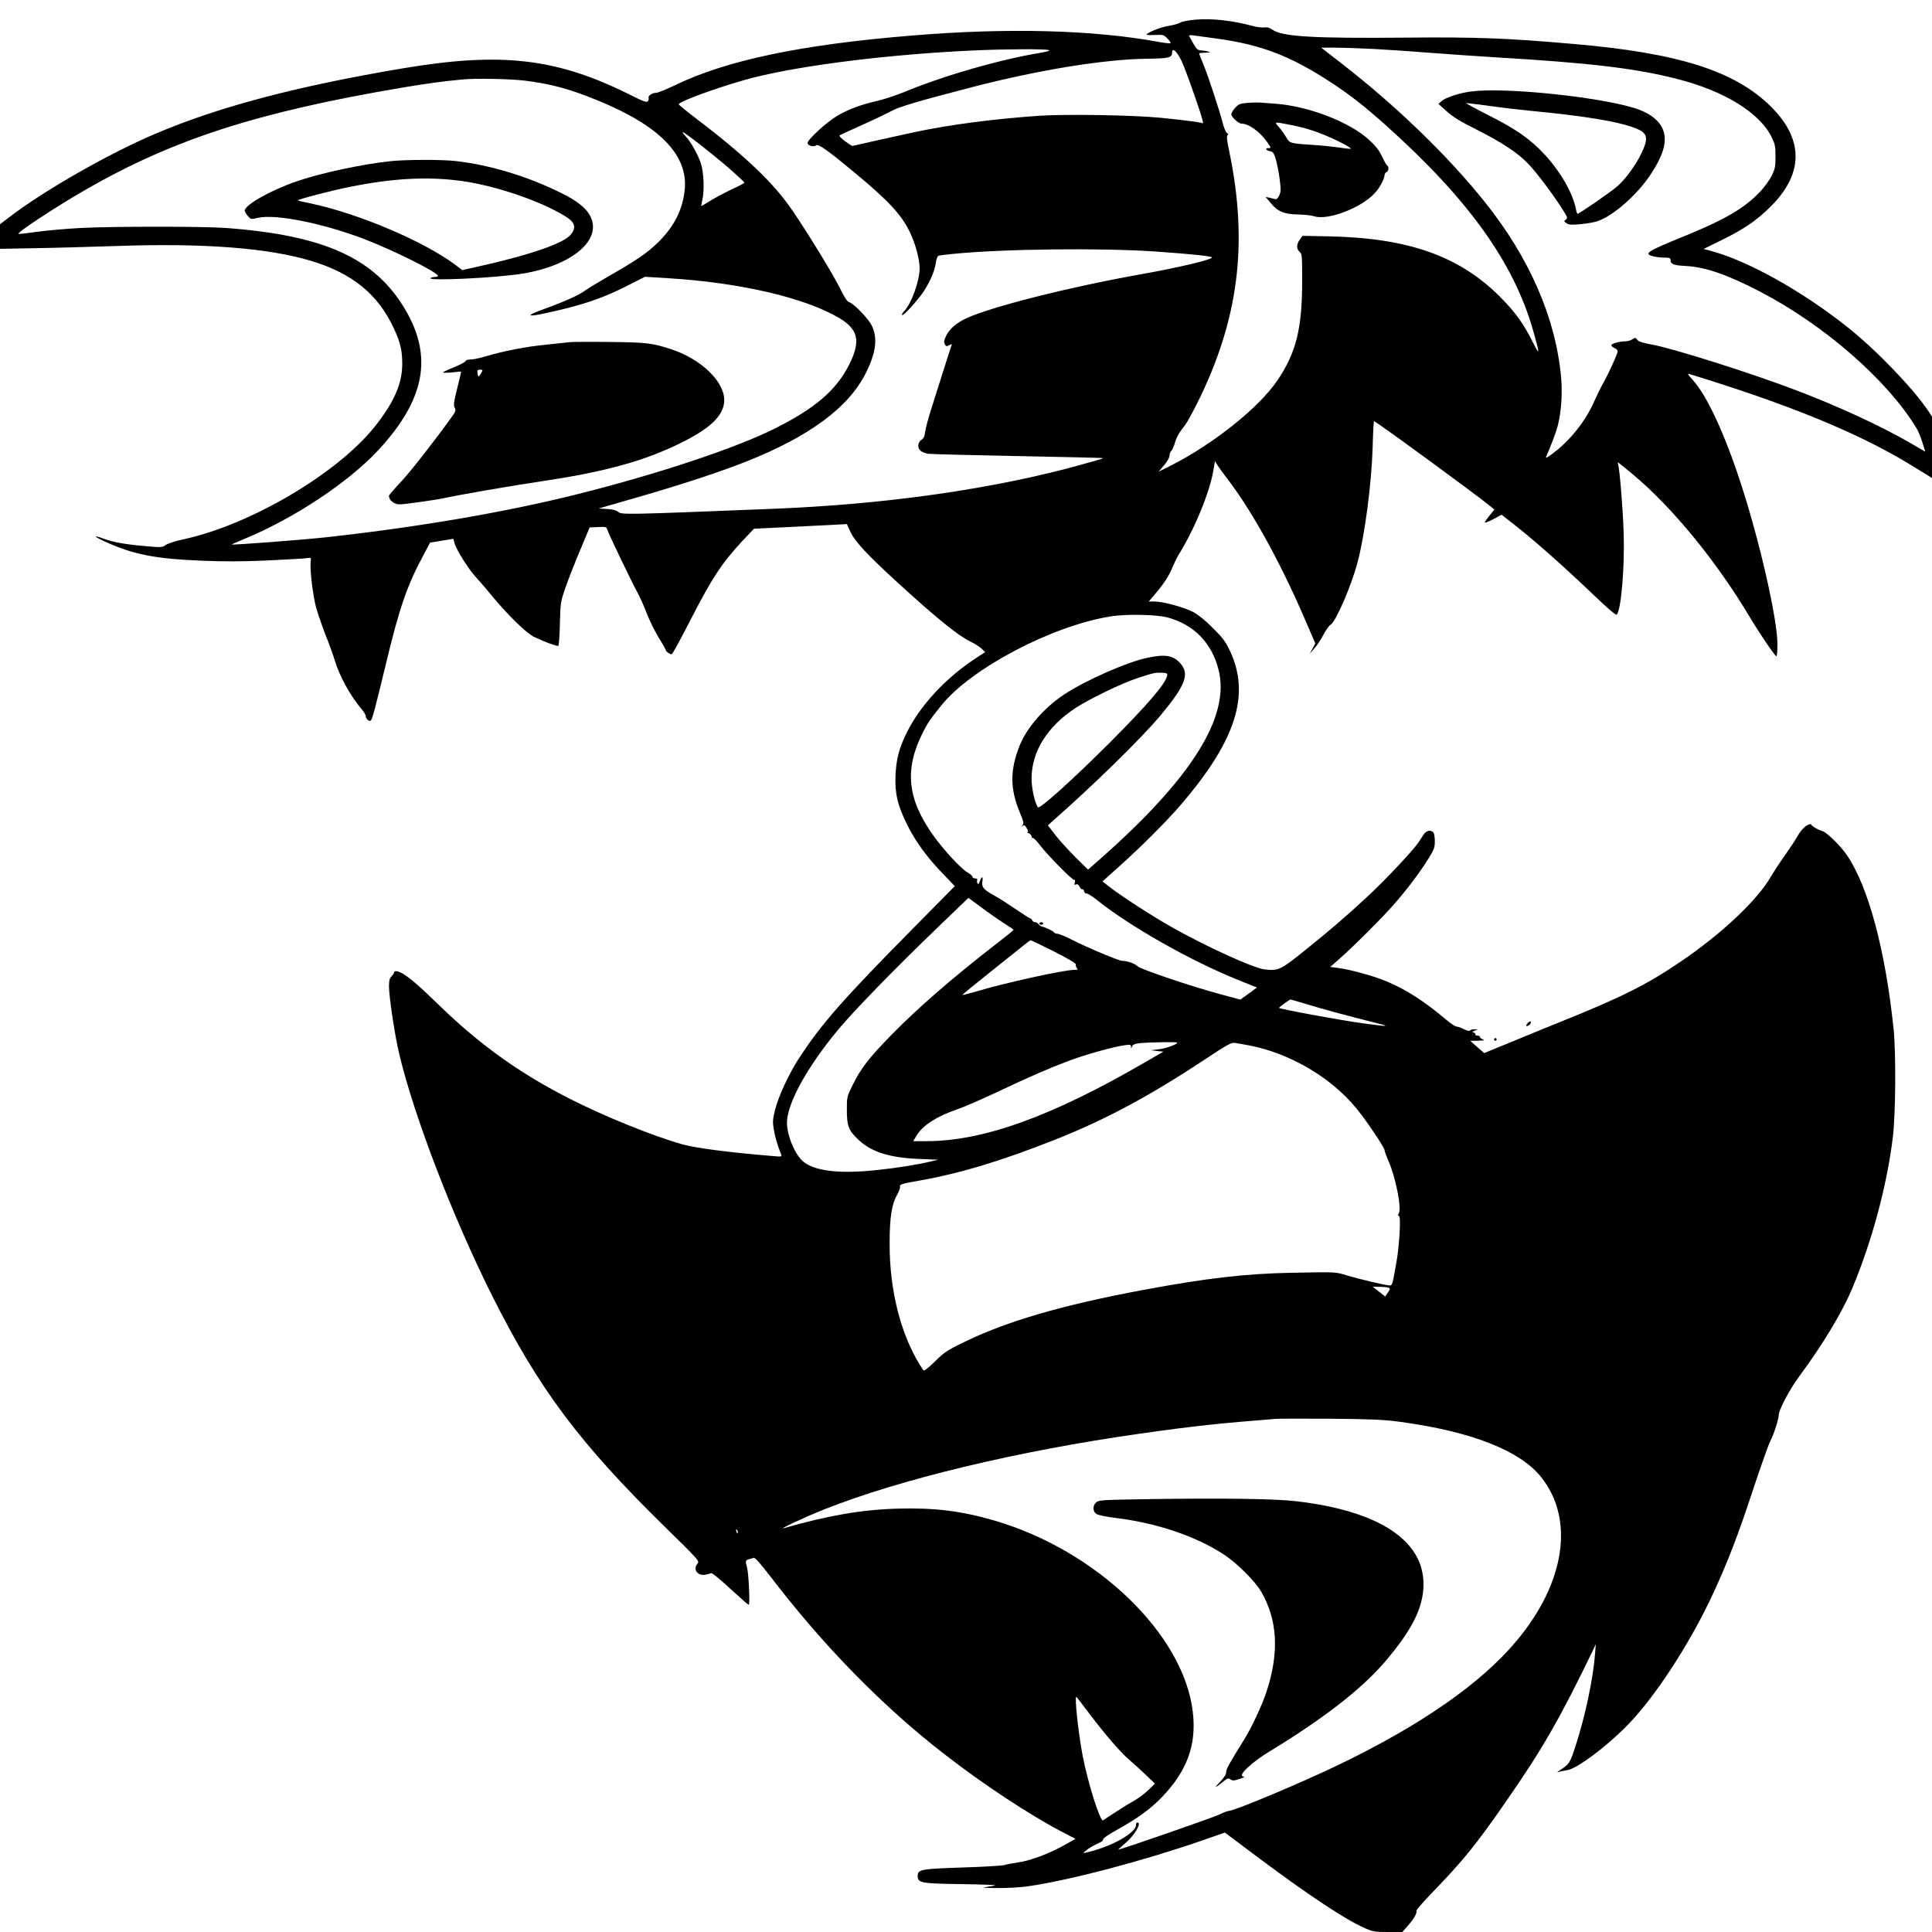 <?xml version="1.0" standalone="no"?>
<!DOCTYPE svg PUBLIC "-//W3C//DTD SVG 20010904//EN"
 "http://www.w3.org/TR/2001/REC-SVG-20010904/DTD/svg10.dtd">
<svg version="1.0" xmlns="http://www.w3.org/2000/svg"
 width="1500pt" height="1500pt" viewBox="0 0 1500 1500"
 preserveAspectRatio="xMidYMid meet">
<g transform="translate(0,1500) scale(0.1,-0.1)"
fill="#000000" stroke="none">
<path d="M9287 14848 c-56 -5 -107 -14 -120 -22 -12 -8 -52 -20 -89 -26 -36
-5 -95 -24 -130 -40 -68 -33 -65 -35 42 -31 39 2 49 -2 74 -28 16 -17 27 -33
24 -36 -3 -4 -43 1 -89 9 -508 94 -1174 112 -1919 50 -860 -70 -1440 -192
-1840 -386 -69 -33 -136 -60 -149 -59 -27 1 -64 -26 -55 -41 3 -5 0 -15 -6
-23 -10 -12 -30 -5 -130 45 -576 289 -1003 339 -1775 209 -819 -138 -1423
-297 -1915 -506 -359 -152 -860 -437 -1131 -644 l-79 -60 0 -96 0 -95 263 5
c144 2 432 10 639 17 679 24 1182 -15 1515 -116 321 -97 519 -259 643 -528 49
-105 64 -172 63 -278 -2 -153 -67 -297 -217 -485 -291 -361 -956 -754 -1472
-868 -67 -14 -131 -35 -147 -46 -27 -20 -34 -20 -160 -9 -159 14 -253 31 -326
59 -83 31 -74 16 14 -24 220 -100 386 -133 745 -148 192 -8 321 -7 525 2 149
7 284 15 301 18 30 5 30 4 26 -31 -7 -60 17 -256 42 -352 14 -49 47 -146 74
-215 28 -68 60 -158 72 -199 36 -119 123 -277 206 -374 19 -22 34 -47 34 -57
0 -21 28 -45 39 -33 13 14 33 91 116 434 104 435 165 613 288 841 l56 106 91
15 90 15 10 -37 c13 -49 111 -204 164 -260 23 -25 76 -85 116 -135 134 -162
277 -302 339 -331 85 -40 163 -68 185 -69 5 0 11 76 13 169 4 167 5 172 43
283 22 63 62 166 89 231 27 64 60 144 74 177 l25 60 65 3 c61 3 66 1 72 -20 9
-31 189 -406 234 -488 20 -36 53 -110 73 -164 21 -54 63 -139 93 -188 30 -48
55 -93 55 -98 0 -8 31 -30 44 -30 7 0 56 90 154 280 159 311 240 433 396 600
l90 95 230 11 c127 6 290 14 361 18 l130 7 29 -63 c35 -74 133 -179 366 -392
296 -271 471 -413 564 -457 32 -15 71 -40 87 -55 l28 -27 -72 -47 c-233 -152
-430 -364 -536 -576 -60 -122 -82 -204 -88 -329 -7 -142 15 -237 91 -390 66
-131 149 -246 276 -378 l93 -97 -309 -313 c-556 -562 -727 -756 -901 -1024
-77 -118 -160 -297 -185 -398 -19 -78 -20 -94 -10 -156 10 -60 30 -126 57
-192 7 -18 3 -19 -71 -12 -332 27 -596 62 -699 91 -231 66 -604 217 -875 355
-385 196 -691 415 -1005 719 -157 153 -227 213 -285 249 -37 22 -70 28 -70 11
0 -5 -9 -19 -20 -30 -15 -15 -20 -33 -20 -77 0 -81 46 -387 80 -528 115 -482
413 -1258 716 -1865 366 -732 683 -1156 1358 -1816 246 -241 258 -255 243
-272 -40 -44 -3 -99 58 -88 20 4 42 9 48 12 7 2 73 -52 147 -121 74 -68 139
-125 143 -125 11 0 0 246 -13 290 -14 50 -13 57 14 64 13 3 30 8 38 11 9 4 50
-42 122 -135 417 -547 884 -1024 1367 -1396 295 -229 651 -463 891 -589 l118
-62 -82 -46 c-118 -67 -272 -125 -365 -137 -43 -6 -89 -15 -103 -20 -14 -5
-159 -14 -322 -19 -330 -11 -353 -15 -353 -66 0 -54 26 -59 333 -63 150 -2
271 -7 268 -9 -3 -3 -31 -9 -63 -13 -46 -6 -29 -8 81 -9 81 0 182 5 245 15
326 48 887 196 1343 354 l178 62 272 -204 c385 -287 665 -472 808 -535 70 -31
82 -33 187 -33 l111 0 42 48 c47 53 73 98 67 115 -2 7 50 68 117 137 245 253
343 374 573 705 290 417 423 649 687 1195 l16 35 -6 -75 c-15 -194 -76 -484
-150 -711 -45 -140 -50 -146 -129 -197 -19 -13 -19 -13 5 -7 14 3 41 9 60 12
75 13 291 173 455 338 218 217 500 650 680 1042 112 243 191 449 306 798 60
182 120 350 133 375 27 51 66 171 66 204 0 39 85 199 157 297 182 245 334 497
411 680 154 364 272 801 318 1179 22 181 25 653 6 840 -64 615 -196 1105 -362
1350 -48 71 -158 179 -190 187 -32 8 -90 43 -90 54 0 4 -16 -1 -35 -12 -21
-13 -47 -43 -67 -77 -17 -32 -64 -102 -103 -157 -39 -55 -86 -127 -105 -159
-103 -183 -385 -448 -704 -664 -267 -181 -466 -280 -966 -480 -96 -39 -261
-106 -366 -150 l-191 -78 -54 47 -54 48 60 1 c46 1 55 3 38 10 -13 5 -23 14
-23 20 0 5 -9 10 -21 10 -11 0 -18 4 -14 9 3 5 -3 11 -12 14 -15 3 -14 6 7 15
l25 11 -25 0 c-15 1 -30 -3 -36 -9 -7 -7 -23 -3 -49 10 -22 11 -47 20 -57 20
-9 0 -45 24 -80 53 -167 142 -312 235 -463 298 -101 42 -285 93 -379 104 l-58
8 63 55 c109 95 347 332 433 432 105 121 195 240 263 348 48 77 53 91 53 142
0 31 -5 61 -12 68 -22 22 -55 13 -77 -20 -11 -18 -29 -46 -40 -61 -39 -59
-252 -285 -381 -406 -178 -165 -298 -269 -504 -434 -185 -149 -201 -156 -310
-143 -86 10 -460 181 -726 332 -147 83 -381 235 -473 306 l-57 45 127 114
c166 147 376 358 484 484 427 499 539 855 377 1194 -33 70 -56 101 -132 176
-59 59 -113 102 -153 124 -72 37 -234 81 -300 81 l-44 0 49 58 c69 80 110 144
138 214 14 33 35 76 48 96 122 197 240 484 267 653 l12 69 18 -30 c11 -17 41
-58 67 -93 194 -248 418 -652 612 -1102 l82 -190 -21 -40 -22 -40 35 40 c20
22 52 70 71 107 20 37 45 73 56 78 39 21 161 302 208 480 57 212 110 616 118
893 3 114 8 207 11 207 14 0 807 -580 905 -662 l29 -24 -42 -53 c-37 -47 -39
-52 -19 -46 13 4 45 19 71 33 l46 26 56 -44 c180 -138 400 -332 680 -599 91
-87 152 -139 158 -133 35 35 63 370 54 642 -7 194 -31 487 -43 525 -7 23 -10
26 112 -76 306 -254 651 -675 911 -1111 67 -113 189 -294 205 -303 5 -4 9 35
9 95 0 192 -138 799 -282 1240 -128 394 -264 687 -376 811 -40 44 -43 51 -22
44 762 -233 1297 -452 1696 -693 71 -43 141 -86 157 -96 l27 -18 0 239 0 239
-27 41 c-117 175 -397 467 -620 646 -356 285 -789 527 -1077 601 l-49 13 134
66 c178 87 275 153 385 262 258 255 260 522 5 776 -280 278 -718 418 -1536
488 -518 45 -742 54 -1295 49 -735 -7 -969 8 -1043 63 -20 14 -39 20 -60 16
-17 -2 -54 2 -82 9 -162 44 -317 62 -448 52z m163 -148 c344 -47 576 -137 890
-344 152 -100 255 -182 420 -329 641 -574 994 -1067 1144 -1596 52 -183 52
-198 -2 -91 -73 148 -137 236 -256 356 -317 317 -714 457 -1331 469 l-202 4
-21 -29 c-27 -36 -28 -72 -2 -95 19 -17 20 -31 20 -228 0 -368 -47 -556 -192
-770 -144 -213 -499 -496 -832 -664 l-90 -45 42 50 c25 29 42 60 42 75 0 13 6
30 14 36 7 6 19 33 27 59 13 48 32 82 81 143 14 19 55 93 91 164 324 650 400
1243 251 1959 -19 89 -22 121 -13 126 8 6 7 10 -4 16 -8 5 -23 37 -32 72 -26
103 -114 370 -151 460 -19 45 -34 84 -34 87 0 3 21 5 48 6 38 1 42 2 22 9 -14
4 -38 8 -55 9 -25 1 -35 9 -60 53 -16 29 -32 56 -33 61 -2 4 13 5 35 2 21 -3
103 -14 183 -25z m1215 -80 c105 -6 303 -19 440 -30 138 -11 365 -26 505 -35
741 -44 1082 -85 1404 -166 372 -94 648 -263 742 -456 25 -51 29 -69 29 -148
0 -79 -4 -97 -29 -149 -16 -32 -57 -89 -92 -126 -119 -125 -270 -214 -576
-339 -299 -122 -327 -139 -259 -159 21 -7 61 -12 90 -12 43 0 51 -3 51 -19 0
-32 24 -41 116 -46 152 -7 325 -67 579 -199 498 -259 985 -684 1214 -1059 13
-21 34 -71 46 -111 l23 -73 -112 65 c-225 131 -554 284 -888 411 -344 132
-961 327 -1123 356 -73 13 -104 23 -113 37 -13 18 -16 18 -38 4 -13 -9 -38
-16 -56 -16 -44 0 -108 -18 -108 -31 0 -5 11 -15 25 -21 14 -6 25 -18 25 -25
0 -18 -75 -182 -113 -248 -16 -27 -46 -89 -67 -136 -54 -125 -142 -248 -249
-347 -58 -54 -136 -110 -128 -91 37 83 79 195 91 242 28 109 38 254 26 381
-42 458 -246 926 -593 1359 -286 358 -689 747 -1112 1075 l-157 122 108 0 c60
0 195 -5 299 -10z m-2522 -9 c13 -4 -8 -11 -60 -20 -320 -53 -746 -175 -1059
-304 -62 -26 -159 -58 -216 -71 -133 -31 -225 -66 -312 -118 -79 -47 -226
-182 -226 -208 0 -21 48 -34 68 -18 15 13 95 -44 297 -212 266 -221 364 -327
430 -464 42 -87 75 -210 75 -279 0 -96 -63 -272 -117 -329 -15 -15 -24 -31
-20 -34 8 -8 78 65 143 148 58 74 111 187 119 253 4 31 13 56 21 59 8 3 60 10
116 15 393 39 1150 47 1573 18 270 -19 435 -36 435 -46 -1 -17 -261 -79 -555
-131 -558 -100 -1149 -249 -1350 -340 -73 -33 -130 -80 -156 -131 -21 -42 -23
-57 -10 -78 7 -10 13 -11 31 -1 20 11 22 10 17 -4 -4 -9 -30 -90 -58 -179 -28
-89 -70 -223 -94 -297 -24 -74 -47 -158 -51 -187 -5 -39 -12 -56 -30 -68 -32
-21 -33 -69 -1 -89 12 -8 36 -16 52 -19 17 -3 330 -11 697 -18 367 -7 666 -14
664 -16 -5 -5 -158 -48 -306 -87 -653 -167 -1426 -273 -2250 -306 -1171 -47
-1186 -47 -1212 -23 -13 11 -42 19 -84 21 l-66 4 291 84 c342 98 649 199 851
279 493 195 799 421 933 690 77 154 92 264 48 362 -24 55 -140 175 -180 188
-14 4 -37 41 -70 108 -48 99 -250 430 -371 606 -145 212 -364 421 -757 720
-68 52 -123 97 -123 101 0 24 364 153 585 209 393 98 1067 181 1720 210 222
10 545 12 568 2z m1029 -81 c33 -67 168 -452 168 -480 0 -6 -4 -9 -8 -6 -11 7
-153 25 -325 42 -221 21 -736 29 -942 15 -354 -25 -685 -68 -960 -126 -122
-26 -431 -95 -487 -108 -3 -1 -29 16 -58 37 -36 28 -48 42 -38 47 7 4 90 42
183 84 94 42 188 88 210 100 59 34 206 78 635 189 513 133 1024 216 1356 220
170 2 194 8 194 48 0 42 36 12 72 -62z m-5107 -155 c203 -24 351 -63 566 -151
483 -195 708 -422 686 -689 -14 -157 -80 -291 -206 -415 -88 -86 -159 -135
-415 -282 -66 -38 -139 -83 -161 -99 -44 -32 -160 -84 -305 -136 -161 -58
-145 -69 41 -27 262 58 420 113 610 211 l126 64 179 -11 c559 -34 1058 -150
1328 -308 149 -88 170 -179 82 -357 -101 -203 -264 -344 -582 -503 -303 -152
-912 -354 -1539 -511 -550 -137 -1210 -251 -1930 -331 -199 -22 -753 -64 -745
-57 3 3 46 21 95 42 385 158 812 441 1045 693 358 388 422 720 209 1084 -235
402 -627 581 -1394 638 -179 13 -869 13 -1129 0 -109 -6 -262 -19 -339 -30
-77 -11 -142 -18 -144 -16 -12 11 295 213 518 341 682 393 1339 605 2464 795
199 33 298 47 465 63 98 10 360 5 475 -8z m1597 -683 c65 -57 118 -107 118
-110 -1 -4 -40 -25 -88 -47 -47 -22 -122 -61 -166 -87 -43 -27 -80 -48 -82
-48 -1 0 3 19 8 43 18 73 13 215 -10 287 -23 70 -78 169 -118 211 -13 14 -24
28 -24 33 0 12 233 -170 362 -282z m3403 -3486 c206 -56 343 -197 396 -407 92
-363 -209 -843 -925 -1473 l-88 -78 -100 98 c-54 55 -125 132 -156 173 l-56
73 34 31 c319 280 698 651 844 827 189 227 224 318 150 400 -56 62 -116 72
-252 44 -156 -32 -478 -173 -647 -284 -157 -103 -293 -259 -349 -400 -76 -193
-75 -335 5 -526 27 -64 29 -77 18 -92 -12 -15 -12 -15 1 -5 13 10 18 6 32 -18
12 -20 13 -29 5 -30 -7 0 -2 -4 11 -9 12 -5 22 -17 22 -25 0 -9 4 -14 9 -11 4
3 30 -22 56 -57 62 -80 246 -267 263 -267 9 0 11 -7 7 -22 -6 -17 -4 -20 9
-15 11 5 20 -1 28 -18 6 -13 15 -22 20 -19 5 3 12 -4 15 -16 3 -11 11 -19 18
-17 6 3 43 -20 81 -50 254 -204 726 -472 1096 -621 l147 -59 -64 -47 -65 -47
-152 41 c-234 63 -623 195 -646 218 -21 21 -80 42 -119 42 -26 0 -262 99 -393
165 -49 25 -98 45 -109 45 -11 0 -23 5 -26 10 -7 11 -69 41 -95 46 -8 2 -20
10 -26 18 -6 9 -19 16 -28 16 -9 0 -19 7 -22 15 -4 8 -10 15 -15 15 -5 0 -57
33 -116 73 -60 41 -128 85 -153 98 -91 49 -110 70 -103 113 7 44 -4 47 -19 5
-7 -21 -13 -27 -18 -18 -5 7 -6 18 -3 26 3 8 -2 13 -16 13 -12 0 -21 6 -21 13
0 6 -18 22 -39 34 -49 28 -184 173 -263 284 -205 285 -228 515 -82 804 38 75
56 101 143 209 233 288 858 617 1313 690 120 20 358 15 443 -8z m-3 -451 c-11
-62 -152 -226 -446 -521 -286 -286 -546 -520 -558 -502 -25 38 -49 149 -49
223 0 209 121 403 341 548 111 72 355 190 478 231 135 44 138 44 192 43 39 -2
45 -5 42 -22z m-1262 -1926 c38 -24 70 -46 69 -49 0 -3 -53 -45 -117 -95 -354
-274 -626 -510 -832 -721 -174 -178 -235 -257 -298 -384 -47 -95 -47 -95 -47
-200 0 -124 14 -158 92 -231 99 -93 242 -138 468 -147 l150 -6 -55 -13 c-115
-27 -271 -52 -430 -68 -283 -30 -475 -7 -563 66 -64 53 -127 202 -127 302 0
148 156 432 396 721 120 145 441 475 781 802 l232 223 105 -78 c58 -43 137
-98 176 -122z m383 -216 c112 -57 172 -93 170 -101 -3 -7 1 -19 7 -27 11 -13
8 -15 -18 -15 -82 0 -540 -101 -767 -169 -55 -16 -101 -28 -103 -26 -2 2 97
83 220 181 122 97 241 192 263 210 22 18 43 33 47 34 4 0 85 -39 181 -87z
m1954 -407 c119 -37 341 -97 538 -146 129 -32 109 -33 -100 -4 -176 24 -645
111 -645 119 0 5 83 65 89 65 4 0 56 -16 118 -34z m-997 -301 c0 -13 -83 -44
-140 -51 l-65 -8 49 -6 49 -5 -149 -86 c-720 -418 -1251 -609 -1691 -609
l-103 0 29 48 c48 77 156 146 318 201 50 17 187 77 304 132 258 122 396 182
558 243 122 46 340 108 434 121 42 6 47 5 48 -11 0 -18 1 -17 8 1 6 15 20 21
62 26 68 7 289 11 289 4z m555 -21 c318 -60 639 -248 838 -492 77 -94 217
-302 217 -323 0 -9 14 -46 30 -83 54 -120 103 -363 81 -405 -9 -16 -9 -21 0
-21 17 0 5 -225 -20 -365 -31 -175 -31 -175 -53 -175 -28 0 -227 47 -328 77
-96 29 -80 28 -440 21 -354 -7 -654 -42 -1144 -133 -631 -118 -1063 -244
-1395 -407 -130 -63 -152 -79 -224 -150 -59 -57 -83 -75 -89 -66 -168 249
-263 608 -261 988 0 199 17 304 59 375 14 25 24 54 22 63 -5 16 13 22 151 46
320 57 637 153 1056 319 391 155 733 339 1165 625 164 109 200 129 225 125 17
-2 66 -11 110 -19z m1086 -1882 c13 -6 13 -11 -6 -38 l-20 -30 -49 38 -48 38
54 -1 c29 0 60 -3 69 -7z m89 -1041 c554 -75 932 -223 1096 -430 260 -327 186
-819 -191 -1270 -276 -330 -736 -651 -1380 -962 -290 -140 -812 -359 -855
-359 -9 0 -43 -13 -76 -29 -47 -23 -761 -271 -781 -271 -3 0 20 21 51 47 74
61 134 163 96 163 -5 0 -10 -9 -10 -19 0 -63 -195 -171 -390 -215 -24 -5 -24
-5 5 19 26 21 48 33 115 65 8 4 15 13 15 21 0 7 47 39 105 71 165 92 260 161
351 255 196 204 270 406 240 660 -69 604 -746 1256 -1542 1488 -258 75 -466
100 -753 92 -275 -8 -543 -54 -881 -152 -51 -14 177 92 314 146 588 234 1505
454 2451 588 413 59 631 82 1055 115 28 2 221 2 430 1 318 -3 405 -7 535 -24z
m-5142 -862 c-3 -8 -7 -3 -11 10 -4 17 -3 21 5 13 5 -5 8 -16 6 -23z m2730
-1404 c122 -162 251 -311 315 -363 28 -24 84 -74 123 -112 l71 -68 -51 -50
c-28 -27 -78 -64 -111 -83 -33 -18 -98 -58 -145 -89 -47 -30 -90 -59 -96 -63
-22 -13 -118 292 -158 500 -35 184 -66 476 -48 458 5 -5 50 -64 100 -130z"/>
<path d="M9682 14201 c-56 -5 -67 -10 -93 -39 -16 -18 -29 -39 -29 -48 0 -23
55 -74 80 -74 56 0 145 -65 201 -147 28 -40 29 -43 9 -43 -30 0 -24 -17 8 -23
25 -5 32 -14 47 -62 9 -31 23 -100 30 -153 11 -84 10 -101 -3 -130 -10 -20
-21 -31 -31 -28 -9 2 -29 7 -45 11 l-30 6 36 -43 c57 -70 105 -91 212 -93 50
-1 108 -7 129 -14 105 -35 369 66 472 181 38 41 74 110 75 139 0 9 7 19 15 23
17 6 20 42 5 51 -6 4 -23 34 -39 68 -20 45 -47 80 -98 128 -149 140 -475 266
-733 284 -47 3 -101 7 -120 9 -19 1 -64 0 -98 -3z m319 -167 c114 -21 207 -49
310 -94 88 -37 183 -89 177 -95 -2 -2 -44 2 -93 10 -50 7 -135 16 -190 19
-193 13 -191 12 -220 62 -15 25 -40 60 -57 79 -35 40 -36 40 73 19z"/>
<path d="M11415 14289 c-88 -12 -197 -49 -223 -74 l-24 -22 64 -57 c47 -43
105 -79 230 -141 207 -105 326 -184 409 -273 65 -68 206 -258 269 -361 31 -49
32 -55 17 -66 -16 -11 -15 -14 6 -28 20 -13 39 -14 113 -7 49 5 108 15 131 24
121 43 306 206 406 358 116 174 140 289 82 384 -36 57 -107 104 -202 134 -294
91 -1026 165 -1278 129z m162 -113 c98 -14 230 -29 293 -35 451 -43 713 -87
843 -143 79 -34 86 -74 31 -188 -42 -88 -115 -190 -181 -251 -43 -40 -301
-219 -315 -219 -3 0 -9 17 -13 38 -22 120 -122 294 -246 426 -109 117 -221
195 -432 301 -103 52 -181 95 -173 95 8 0 95 -11 193 -24z"/>
<path d="M3035 13749 c-222 -23 -547 -93 -729 -156 -205 -70 -406 -184 -406
-229 0 -7 11 -25 24 -40 23 -28 24 -28 79 -15 139 31 506 -43 825 -165 233
-90 572 -259 572 -286 0 -4 -10 -8 -22 -8 -13 0 -28 -4 -34 -8 -41 -26 510 0
716 34 394 66 626 271 517 457 -33 57 -103 111 -215 166 -261 131 -559 221
-827 251 -105 12 -385 11 -500 -1z m555 -155 c258 -37 594 -150 787 -266 88
-52 101 -90 54 -150 -54 -68 -329 -162 -739 -252 l-103 -23 -45 34 c-240 184
-753 403 -1129 483 -54 11 -101 22 -102 24 -7 7 262 77 403 105 338 68 608 82
874 45z"/>
<path d="M4430 12344 c-19 -2 -105 -11 -190 -20 -159 -16 -321 -47 -470 -91
-47 -14 -100 -25 -118 -24 -19 0 -35 -5 -38 -13 -3 -7 -43 -29 -89 -47 -47
-19 -85 -37 -85 -40 0 -6 58 -3 118 5 12 2 22 1 22 -2 0 -3 -14 -62 -31 -130
-26 -105 -29 -128 -19 -147 11 -21 9 -29 -26 -77 -147 -203 -318 -421 -394
-502 -50 -53 -90 -100 -90 -105 0 -23 15 -43 42 -57 26 -14 43 -13 181 6 84
12 170 25 192 30 127 28 531 98 780 135 442 66 733 142 990 258 295 133 419
244 418 372 -1 146 -183 319 -413 394 -148 48 -193 53 -475 56 -148 2 -286 1
-305 -1z m-689 -231 c-25 -44 -28 -46 -33 -14 -4 27 -2 31 19 31 20 0 22 -3
14 -17z"/>
<path d="M8070 7830 c0 -5 7 -10 15 -10 8 0 15 5 15 10 0 6 -7 10 -15 10 -8 0
-15 -4 -15 -10z"/>
<path d="M8929 3361 c-372 -6 -398 -7 -418 -25 -29 -26 -28 -71 2 -91 14 -8
78 -22 148 -30 322 -40 625 -142 844 -286 96 -63 237 -203 284 -282 130 -221
145 -474 44 -782 -32 -99 -115 -277 -173 -370 -118 -190 -140 -230 -140 -254
0 -17 -16 -42 -47 -75 -51 -52 -43 -52 22 0 35 28 42 31 58 19 14 -10 27 -11
50 -3 65 20 64 20 45 27 -33 12 74 111 207 192 411 249 711 481 889 687 217
252 306 427 308 608 3 345 -348 575 -993 649 -161 19 -571 24 -1130 16z"/>
<path d="M11862 7058 c-7 -7 -12 -15 -12 -20 0 -12 28 2 34 18 7 17 -6 18 -22
2z"/>
<path d="M11600 6930 c0 -5 5 -10 10 -10 6 0 10 5 10 10 0 6 -4 10 -10 10 -5
0 -10 -4 -10 -10z"/>
</g>
</svg>
